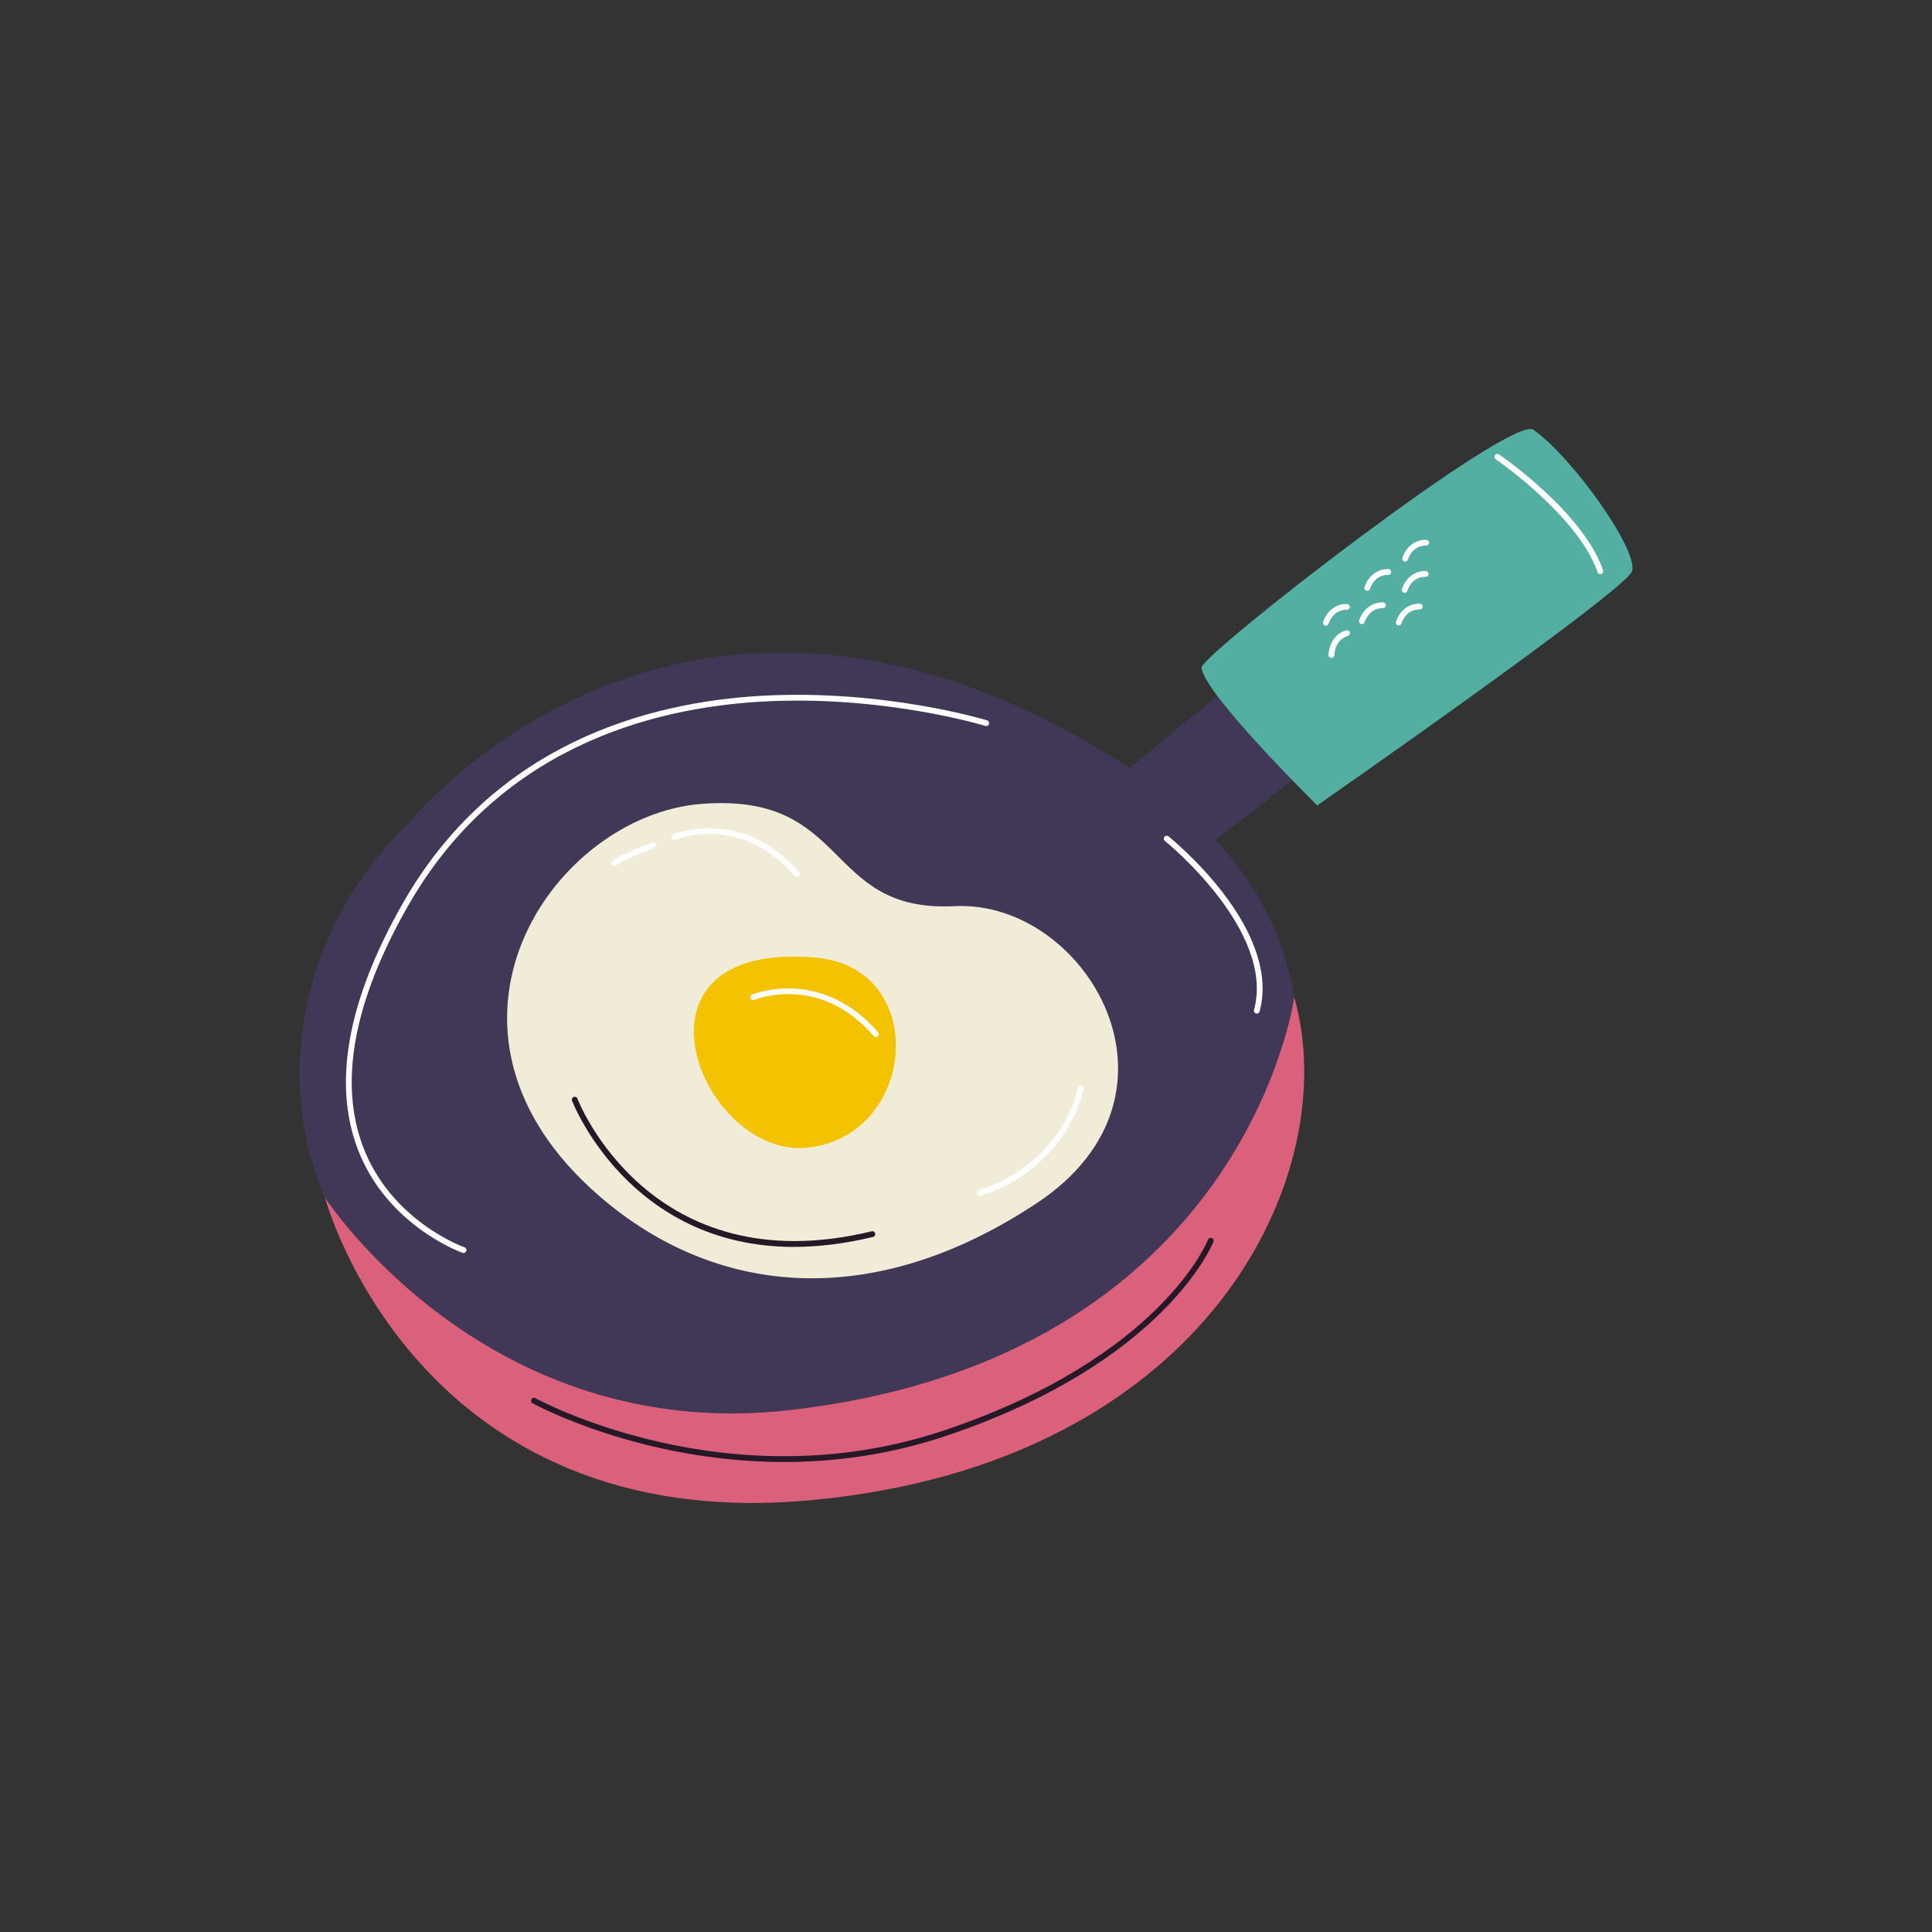 <?xml version="1.0" encoding="UTF-8"?>
<svg id="Capa_1" data-name="Capa 1" xmlns="http://www.w3.org/2000/svg" viewBox="0 0 425.2 425.2">
  <rect x="0" y="0" width="425.2" height="425.2" fill="#333333" stroke="none"/>
  <defs>
    <style>
      .cls-1 {
        fill: #fefeff;
      }

      .cls-2 {
        fill: #f3c200;
      }

      .cls-3 {
        fill: #413756;
      }

      .cls-4 {
        fill: #53afa2;
      }

      .cls-5 {
        fill: #f1ecd7;
      }

      .cls-6 {
        fill: #251827;
      }

      .cls-7 {
        fill: #db607c;
      }
    </style>
  </defs>
  <path class="cls-3" d="M323.74,117.54c-5.99-7.41-46.98,28.65-75.13,51.46-.05-.03-.09-.06-.13-.09-98-63.35-158.55,12.22-158.55,12.22-22.19,21.24-30.6,54.17-18.39,82.46,10.88,25.2,38.12,46.72,86.55,52.99,77.1,9.99,136.82-47.41,126.29-99.73-2.24-11.14-7.69-22.05-16.82-32.03,24-17.84,52.43-43.62,56.74-46.25,6.9-4.21,9.02-9.17-.56-21.02Z"/>
  <path class="cls-4" d="M289.9,177.26s-25.02-24.65-25.46-30.32c-.21-2.78,68.17-55.84,73.05-52.36,8.91,6.37,23.26,26.81,21.67,31.18-1.59,4.37-69.26,51.5-69.26,51.5Z"/>
  <path class="cls-1" d="M102.02,275.76c-.07,0-.14-.01-.21-.03-.17-.06-16.68-5.91-23.1-22.89-5.5-14.55-2.19-32.67,9.84-53.86,20.03-35.3,53.98-44.41,78.94-45.84,26.98-1.54,49.54,5.33,49.76,5.4.34.1.52.46.42.8-.1.34-.46.52-.8.42-.22-.07-22.6-6.88-49.35-5.34-24.62,1.42-58.12,10.41-77.86,45.19-11.83,20.84-15.11,38.59-9.76,52.76,6.2,16.42,22.17,22.09,22.33,22.15.33.11.51.48.39.81-.09.26-.34.43-.6.43Z"/>
  <g>
    <path class="cls-5" d="M154.43,176.92c32.92-2.54,26.73,23.98,55.64,22.51,28.91-1.47,54.39,41.35,18.07,65.39-36.32,24.04-70.82,20.34-96.12-1.48-42.52-36.67-10.51-83.89,22.41-86.42Z"/>
    <path class="cls-2" d="M179.62,210.76c24.94,2.23,22.27,38.85-1.52,41.78-23.78,2.93-43.29-45.79,1.52-41.78Z"/>
    <path class="cls-1" d="M175.42,193c-.18,0-.35-.07-.48-.22-5.05-5.79-11-8.89-17.69-9.22-5-.25-8.57,1.24-8.61,1.25-.32.14-.7-.01-.84-.34-.14-.32.01-.7.34-.84.15-.06,15.1-6.2,27.75,8.3.23.27.2.67-.06.9-.12.11-.27.16-.42.16Z"/>
    <path class="cls-1" d="M192.79,228.25c-.18,0-.35-.07-.48-.22-5.05-5.79-11-8.89-17.69-9.22-5-.25-8.57,1.24-8.61,1.25-.32.14-.7-.01-.84-.34-.14-.32.01-.7.34-.84.15-.06,15.11-6.2,27.75,8.3.23.27.2.67-.06.9-.12.11-.27.16-.42.16Z"/>
    <path class="cls-1" d="M135.21,190.58c-.16,0-.33-.06-.45-.19-.25-.25-.25-.65,0-.9,1.09-1.09,7.45-3.59,8.71-4.08.33-.13.7.04.83.36.13.33-.04.7-.36.83-2.83,1.1-7.58,3.1-8.28,3.8-.12.12-.29.19-.45.19Z"/>
    <path class="cls-1" d="M215.61,263.23c-.27,0-.52-.17-.61-.44-.11-.33.07-.7.41-.81,9.8-3.23,15.2-9.18,18.01-13.59,3.05-4.8,3.78-8.89,3.79-8.93.06-.35.39-.58.74-.52.35.06.58.39.52.74-.03.17-3.14,17.08-22.65,23.52-.07.02-.13.03-.2.03Z"/>
    <path class="cls-6" d="M174.79,274.43c-36.4,0-48.76-31.82-48.9-32.19-.12-.33.04-.7.37-.82.33-.12.7.04.82.37.15.41,15.95,40.99,64.76,29.2.34-.08.69.13.77.47.08.34-.13.69-.47.77-6.31,1.52-12.08,2.19-17.35,2.19Z"/>
  </g>
  <path class="cls-7" d="M71.53,263.59s19.93,74.74,107.12,66.56c87.19-8.18,117.26-71.77,106.19-110.69,0,0-10.65,79.43-111.03,90.88-67.01,7.64-102.27-46.74-102.27-46.74Z"/>
  <path class="cls-1" d="M352.21,126.37c-.26,0-.51-.17-.6-.43-4.23-12.32-22.24-24.75-22.42-24.87-.29-.2-.37-.6-.17-.89.2-.29.59-.37.89-.17.76.52,18.54,12.79,22.9,25.51.11.33-.06.7-.4.81-.07.02-.14.03-.21.03Z"/>
  <path class="cls-1" d="M276.61,223.07c-.06,0-.11,0-.17-.02-.34-.09-.54-.44-.45-.78,4.73-17.47-19.38-37-19.62-37.2-.27-.22-.32-.62-.1-.9.22-.27.62-.32.9-.1.06.05,6.31,5.08,11.86,12.26,7.42,9.59,10.25,18.67,8.19,26.27-.08.28-.33.47-.61.47Z"/>
  <g>
    <path class="cls-1" d="M309.26,123.6c-.07,0-.14-.01-.21-.03-.33-.11-.51-.48-.4-.81,1.15-3.38,3.98-4.06,5.29-3.95.35.03.61.34.58.69-.03.35-.34.61-.69.58h0c-.12-.01-2.87-.17-3.98,3.09-.09.26-.34.43-.6.43Z"/>
    <path class="cls-1" d="M309.14,130.47c-.07,0-.14-.01-.21-.03-.33-.11-.51-.48-.4-.81,1.15-3.38,3.97-4.06,5.29-3.95.35.03.61.34.58.69-.03.35-.33.61-.69.58h0c-.11,0-2.87-.17-3.98,3.09-.09.26-.34.43-.6.43Z"/>
    <path class="cls-1" d="M300.92,130.04c-.07,0-.14-.01-.21-.03-.33-.11-.51-.48-.4-.81,1.15-3.38,3.97-4.06,5.29-3.95.35.03.61.34.58.69-.03.35-.34.61-.69.58h0c-.12-.01-2.87-.17-3.98,3.09-.09.27-.34.43-.6.43Z"/>
    <path class="cls-1" d="M299.75,137.36c-.07,0-.14-.01-.21-.03-.33-.11-.51-.48-.4-.81,1.15-3.38,3.96-4.06,5.29-3.95.35.03.61.34.58.69-.03.35-.33.61-.69.58h0c-.11,0-2.87-.17-3.98,3.09-.09.27-.34.43-.6.43Z"/>
    <path class="cls-1" d="M307.84,137.65c-.07,0-.14-.01-.21-.03-.33-.11-.51-.48-.4-.81,1.15-3.38,3.96-4.06,5.29-3.95.35.03.61.34.58.69-.03.35-.32.61-.69.58h0c-.11,0-2.87-.17-3.98,3.09-.09.27-.34.43-.6.43Z"/>
    <path class="cls-1" d="M291.8,137.72c-.07,0-.14-.01-.21-.03-.33-.11-.51-.48-.4-.81,1.15-3.38,3.98-4.06,5.29-3.95.35.03.61.34.58.69-.03.35-.34.6-.69.58h0c-.12-.01-2.87-.17-3.98,3.09-.09.27-.34.43-.6.43Z"/>
    <path class="cls-1" d="M293.02,144.79s-.03,0-.05,0c-.35-.02-.62-.33-.59-.68.26-3.71,2.7-5.15,3.96-5.39.34-.07.68.16.75.51.07.34-.16.68-.5.75-.12.03-2.67.61-2.93,4.23-.02.34-.3.59-.64.59Z"/>
  </g>
  <path class="cls-6" d="M172.56,321.76c-31.71,0-55.05-12.76-55.36-12.93-.31-.17-.42-.56-.25-.87.17-.31.56-.42.87-.25.42.23,42.34,23.13,90.08,7.06,47.68-16.05,57.87-41.69,57.97-41.94.12-.33.49-.5.82-.37.33.12.5.49.37.82-.1.26-10.45,26.44-58.76,42.7-12.52,4.22-24.65,5.78-35.75,5.78Z"/>
</svg>